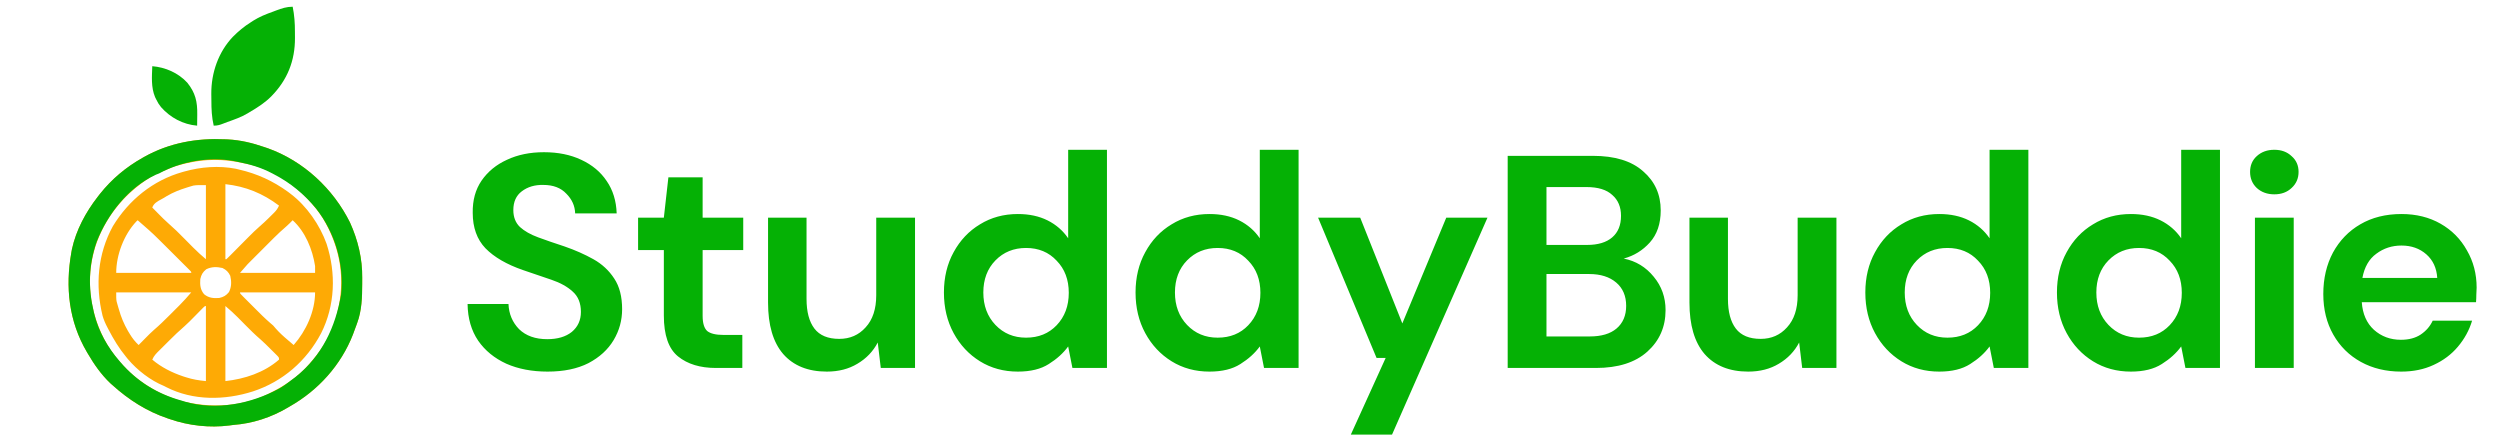 <svg width="231" height="41" viewBox="0 0 231 41" fill="none" xmlns="http://www.w3.org/2000/svg">
<path fill-rule="evenodd" clip-rule="evenodd" d="M20.827 12.872L21.05 12.882C22.237 12.946 23.31 13.206 24.43 13.593L24.75 13.7C28.05 14.882 30.792 17.438 32.341 20.564C33.077 22.186 33.489 23.899 33.469 25.677C33.467 25.877 33.467 26.077 33.467 26.276C33.465 27.469 33.426 28.708 33.005 29.836L32.932 30.04C32.862 30.234 32.791 30.426 32.718 30.618L32.611 30.91C31.508 33.739 29.399 36.066 26.772 37.555L26.609 37.652C25.064 38.57 23.34 39.133 21.547 39.266L21.2 39.313C19.363 39.549 17.435 39.33 15.692 38.726L15.511 38.665C13.564 38.012 11.897 36.942 10.377 35.573L10.192 35.408C9.375 34.636 8.687 33.658 8.125 32.69L8.032 32.533C6.354 29.689 6.023 26.526 6.594 23.322L6.647 23.025C7.03 21.258 7.926 19.603 9.026 18.187L9.217 17.94C10.329 16.542 11.62 15.462 13.17 14.584L13.327 14.495C15.646 13.197 18.191 12.745 20.827 12.872ZM22.495 15.076C22.688 15.118 22.881 15.156 23.075 15.194C25.817 15.807 28.345 17.85 29.841 20.18C31.446 22.889 31.928 25.746 31.186 28.817L31.141 29.009C30.752 30.6 29.91 32.088 28.844 33.321L28.729 33.458C27.821 34.536 26.747 35.377 25.497 36.027C25.385 36.085 25.274 36.145 25.164 36.205C22.579 37.623 19.372 37.778 16.562 36.992C13.638 36.106 11.139 34.111 9.669 31.418C8.268 28.721 7.909 25.751 8.793 22.84C9.714 19.962 11.718 17.604 14.341 16.115C14.562 16.012 14.78 15.921 15.01 15.84C15.22 15.763 15.416 15.674 15.619 15.58C16.045 15.389 16.472 15.266 16.925 15.158L17.164 15.1C19.006 14.666 20.652 14.68 22.495 15.076ZM17.043 15.845L16.863 15.895C14.133 16.665 11.897 18.486 10.433 20.895C9.025 23.452 8.792 26.363 9.477 29.177C9.591 29.564 9.738 29.903 9.927 30.258L10.022 30.442C10.49 31.341 10.993 32.176 11.639 32.961L11.815 33.178C12.685 34.208 13.901 35.151 15.152 35.663L15.357 35.769C17.844 37.043 20.777 36.994 23.376 36.164C26.132 35.258 28.317 33.351 29.671 30.793C30.969 28.213 31.061 25.259 30.178 22.533C29.557 20.796 28.34 19.034 26.862 17.917L26.618 17.731C25.223 16.719 23.767 16.052 22.088 15.665L21.784 15.592C20.221 15.289 18.567 15.417 17.043 15.845ZM19.025 35.213V28.276C18.997 28.276 18.977 28.276 18.959 28.281C18.919 28.291 18.886 28.323 18.779 28.423L18.779 28.423L18.577 28.628C18.424 28.783 18.271 28.938 18.119 29.093C18.062 29.15 18.006 29.207 17.95 29.265L17.95 29.265C17.656 29.565 17.362 29.865 17.048 30.144C16.559 30.561 16.102 31.004 15.648 31.457C15.495 31.61 15.341 31.763 15.187 31.916C15.085 32.017 14.983 32.118 14.881 32.219L14.736 32.365L14.714 32.386C14.452 32.644 14.211 32.882 14.071 33.231C14.899 33.933 15.895 34.432 16.921 34.776L17.179 34.858C17.816 35.062 18.338 35.144 19.025 35.213ZM20.827 28.276C21.221 28.614 21.586 28.935 21.947 29.301L22.078 29.433C22.248 29.605 22.418 29.777 22.588 29.948L22.624 29.986C23.095 30.462 23.566 30.93 24.075 31.366C24.39 31.642 24.686 31.938 24.981 32.234L25.061 32.313L25.272 32.521L25.472 32.72L25.652 32.9L25.652 32.9C25.72 32.978 25.752 33.016 25.767 33.06C25.781 33.1 25.781 33.145 25.781 33.231C24.405 34.429 22.608 35.015 20.827 35.213V28.276ZM19.025 23.952V17.106C18.948 17.106 18.869 17.105 18.791 17.104H18.791H18.791H18.791H18.791H18.791H18.791C18.485 17.101 18.177 17.098 17.875 17.146L17.683 17.202L17.464 17.266L17.241 17.337C16.591 17.538 16.003 17.772 15.415 18.115L15.152 18.277C15.07 18.325 14.986 18.371 14.902 18.416L14.901 18.416C14.551 18.604 14.199 18.794 14.071 19.178C14.208 19.317 14.346 19.456 14.484 19.596L14.656 19.769L14.714 19.828L14.714 19.828L14.714 19.828C14.968 20.085 15.221 20.343 15.494 20.58L15.494 20.58L15.494 20.581C15.899 20.946 16.102 21.129 16.299 21.317C16.497 21.506 16.689 21.7 17.072 22.088L17.073 22.088L17.073 22.088L17.073 22.088L17.073 22.088L17.073 22.088L17.116 22.132L17.116 22.132L17.116 22.132L17.116 22.132L17.116 22.132L17.116 22.132L17.116 22.132C17.309 22.328 17.503 22.523 17.696 22.718L17.846 22.869C18.224 23.253 18.614 23.6 19.025 23.952ZM20.827 17.016C22.704 17.225 24.275 17.864 25.781 18.998C25.663 19.259 25.537 19.445 25.333 19.647L25.172 19.807L25.004 19.972L24.843 20.133C24.57 20.404 24.291 20.664 24 20.914C23.638 21.229 23.298 21.561 22.961 21.903L22.783 22.082C22.598 22.268 22.413 22.454 22.229 22.64C21.983 22.888 21.738 23.136 21.492 23.383L21.321 23.556C21.188 23.69 21.053 23.822 20.917 23.952H20.827V17.016ZM29.114 24.583C28.876 23.043 28.214 21.417 27.043 20.349C26.845 20.553 26.648 20.751 26.434 20.938C26.049 21.267 25.682 21.609 25.323 21.966L25.13 22.159L24.714 22.575C24.498 22.791 24.283 23.007 24.067 23.223C23.925 23.365 23.782 23.507 23.64 23.649L23.436 23.854L23.242 24.047L23.058 24.232C22.979 24.311 22.923 24.367 22.868 24.425C22.735 24.564 22.609 24.711 22.178 25.213L22.178 25.213H29.114V24.583ZM12.72 20.349C13.435 20.953 14.13 21.578 14.791 22.241L15.107 22.555C15.424 22.87 15.741 23.186 16.057 23.501C16.194 23.638 16.33 23.774 16.467 23.91C16.665 24.106 16.862 24.303 17.059 24.5L17.246 24.685L17.416 24.856L17.568 25.006L17.568 25.006C17.634 25.079 17.659 25.107 17.668 25.139C17.674 25.158 17.674 25.18 17.674 25.213H10.738C10.738 23.562 11.452 21.672 12.602 20.458L12.72 20.349ZM29.114 27.015H22.178C22.178 27.035 22.178 27.051 22.181 27.067C22.192 27.129 22.246 27.184 22.517 27.456L22.665 27.604L22.976 27.915C23.139 28.078 23.302 28.241 23.465 28.404L23.57 28.509L23.57 28.509C24.017 28.958 24.463 29.407 24.943 29.821C25.043 29.905 25.143 29.991 25.241 30.078C25.572 30.477 25.905 30.822 26.296 31.162L26.502 31.339C26.712 31.52 26.922 31.7 27.133 31.88C28.285 30.579 29.114 28.762 29.114 27.015ZM10.738 27.015H17.674C17.322 27.425 16.975 27.818 16.594 28.198L16.444 28.348C16.34 28.452 16.236 28.556 16.132 28.659C15.974 28.816 15.818 28.973 15.661 29.131C15.197 29.595 14.732 30.051 14.232 30.477C13.959 30.716 13.704 30.975 13.449 31.233L13.395 31.288L13.223 31.462C13.085 31.601 12.947 31.74 12.81 31.88C12.475 31.566 12.23 31.253 11.993 30.86L11.816 30.569C11.447 29.922 11.187 29.304 10.985 28.586L10.912 28.338L10.843 28.096L10.782 27.88L10.782 27.88C10.77 27.815 10.761 27.768 10.754 27.721C10.738 27.598 10.738 27.472 10.738 27.015ZM21.277 25.484C21.102 25.127 20.913 24.939 20.557 24.763C20.026 24.644 19.549 24.638 19.054 24.882C18.73 25.149 18.599 25.377 18.507 25.787C18.471 26.328 18.504 26.756 18.856 27.184C19.284 27.536 19.712 27.57 20.253 27.534C20.663 27.442 20.892 27.311 21.158 26.986C21.402 26.491 21.397 26.015 21.277 25.484Z" fill="#FEAA05"/>
<path d="M20.827 12.872C20.901 12.876 20.974 12.879 21.05 12.882C22.237 12.946 23.31 13.206 24.43 13.593C24.536 13.628 24.641 13.664 24.75 13.7C28.05 14.882 30.792 17.438 32.341 20.564C33.077 22.186 33.489 23.899 33.469 25.677C33.467 25.877 33.467 26.077 33.467 26.276C33.465 27.469 33.426 28.708 33.005 29.836C32.969 29.937 32.969 29.937 32.932 30.04C32.862 30.234 32.791 30.426 32.718 30.618C32.682 30.715 32.647 30.811 32.611 30.91C31.508 33.739 29.399 36.066 26.772 37.555C26.718 37.587 26.664 37.619 26.609 37.652C25.064 38.57 23.34 39.133 21.547 39.266C21.433 39.282 21.318 39.297 21.2 39.313C19.363 39.549 17.435 39.33 15.692 38.726C15.632 38.706 15.572 38.686 15.511 38.665C13.564 38.012 11.897 36.942 10.377 35.573C10.316 35.519 10.255 35.464 10.192 35.408C9.375 34.636 8.687 33.658 8.125 32.69C8.094 32.639 8.064 32.587 8.032 32.533C6.354 29.689 6.023 26.526 6.594 23.322C6.611 23.224 6.629 23.126 6.647 23.025C7.03 21.258 7.926 19.603 9.026 18.187C9.089 18.106 9.152 18.024 9.217 17.94C10.329 16.542 11.62 15.462 13.17 14.584C13.222 14.554 13.274 14.525 13.327 14.495C15.646 13.197 18.191 12.745 20.827 12.872ZM14.701 16.025C14.597 16.066 14.493 16.107 14.386 16.149C11.862 17.321 9.933 19.79 8.936 22.331C8.184 24.493 8.131 26.602 8.666 28.817C8.681 28.88 8.696 28.944 8.711 29.009C9.1 30.6 9.941 32.089 11.008 33.321C11.047 33.367 11.086 33.412 11.126 33.46C12.655 35.246 14.514 36.388 16.773 37.014C16.881 37.048 16.989 37.082 17.1 37.117C20.001 37.952 23.203 37.307 25.798 35.904C26.236 35.644 26.639 35.342 27.043 35.032C27.18 34.929 27.18 34.929 27.321 34.823C29.749 32.883 30.983 30.248 31.514 27.23C31.816 24.415 30.956 21.493 29.204 19.268C28.103 17.942 26.861 16.909 25.331 16.115C25.274 16.084 25.216 16.054 25.157 16.022C24.113 15.467 23.065 15.171 21.908 14.944C21.801 14.922 21.694 14.9 21.584 14.877C19.316 14.462 16.712 14.922 14.701 16.025Z" fill="#05B105"/>
<path d="M27.043 0.621C27.202 1.395 27.254 2.152 27.251 2.941C27.251 3.125 27.253 3.31 27.255 3.494C27.265 5.614 26.558 7.388 25.061 8.909C24.466 9.504 23.804 9.929 23.079 10.35C23.012 10.392 22.944 10.433 22.875 10.476C22.288 10.827 21.648 11.047 21.007 11.275C20.882 11.321 20.758 11.368 20.634 11.417C20.315 11.543 20.094 11.611 19.746 11.611C19.563 10.834 19.532 10.067 19.532 9.273C19.532 9.068 19.529 8.863 19.525 8.658C19.511 6.738 20.179 4.803 21.52 3.397C22.028 2.886 22.556 2.443 23.169 2.062C23.24 2.016 23.311 1.969 23.384 1.921C23.971 1.546 24.587 1.306 25.241 1.072C25.332 1.037 25.423 1.002 25.517 0.967C26.028 0.774 26.491 0.621 27.043 0.621Z" fill="#05B105"/>
<path d="M14.071 6.116C15.278 6.215 16.47 6.732 17.302 7.636C18.054 8.568 18.244 9.395 18.226 10.569C18.225 10.67 18.224 10.77 18.223 10.873C18.221 11.119 18.218 11.365 18.215 11.611C16.922 11.504 15.733 10.87 14.882 9.9C14.694 9.67 14.556 9.448 14.431 9.179C14.396 9.108 14.361 9.037 14.325 8.964C13.949 8.057 14.037 7.078 14.071 6.116Z" fill="#05B105"/>
<path d="M50.596 34.336C49.159 34.336 47.889 34.093 46.788 33.608C45.687 33.104 44.819 32.395 44.184 31.48C43.549 30.547 43.223 29.417 43.204 28.092H46.984C47.021 29.007 47.348 29.781 47.964 30.416C48.599 31.032 49.467 31.34 50.568 31.34C51.52 31.34 52.276 31.116 52.836 30.668C53.396 30.201 53.676 29.585 53.676 28.82C53.676 28.017 53.424 27.392 52.92 26.944C52.435 26.496 51.781 26.132 50.96 25.852C50.139 25.572 49.261 25.273 48.328 24.956C46.816 24.433 45.659 23.761 44.856 22.94C44.072 22.119 43.68 21.027 43.68 19.664C43.661 18.507 43.932 17.517 44.492 16.696C45.071 15.856 45.855 15.212 46.844 14.764C47.833 14.297 48.972 14.064 50.26 14.064C51.567 14.064 52.715 14.297 53.704 14.764C54.712 15.231 55.496 15.884 56.056 16.724C56.635 17.564 56.943 18.563 56.98 19.72H53.144C53.125 19.029 52.855 18.423 52.332 17.9C51.828 17.359 51.119 17.088 50.204 17.088C49.42 17.069 48.757 17.265 48.216 17.676C47.693 18.068 47.432 18.647 47.432 19.412C47.432 20.065 47.637 20.588 48.048 20.98C48.459 21.353 49.019 21.671 49.728 21.932C50.437 22.193 51.249 22.473 52.164 22.772C53.135 23.108 54.021 23.5 54.824 23.948C55.627 24.396 56.271 24.993 56.756 25.74C57.241 26.468 57.484 27.411 57.484 28.568C57.484 29.595 57.223 30.547 56.7 31.424C56.177 32.301 55.403 33.011 54.376 33.552C53.349 34.075 52.089 34.336 50.596 34.336ZM66.155 34C64.699 34 63.532 33.645 62.655 32.936C61.778 32.227 61.339 30.967 61.339 29.156V23.108H58.959V20.112H61.339L61.759 16.388H64.923V20.112H68.675V23.108H64.923V29.184C64.923 29.856 65.063 30.323 65.343 30.584C65.642 30.827 66.146 30.948 66.855 30.948H68.591V34H66.155ZM76.4 34.336C74.664 34.336 73.32 33.795 72.368 32.712C71.435 31.629 70.968 30.043 70.968 27.952V20.112H74.524V27.616C74.524 28.811 74.767 29.725 75.252 30.36C75.737 30.995 76.503 31.312 77.548 31.312C78.537 31.312 79.35 30.957 79.984 30.248C80.638 29.539 80.964 28.549 80.964 27.28V20.112H84.548V34H81.384L81.104 31.648C80.675 32.469 80.049 33.123 79.228 33.608C78.425 34.093 77.483 34.336 76.4 34.336ZM94.051 34.336C92.745 34.336 91.578 34.019 90.551 33.384C89.525 32.749 88.713 31.881 88.115 30.78C87.518 29.679 87.219 28.428 87.219 27.028C87.219 25.628 87.518 24.387 88.115 23.304C88.713 22.203 89.525 21.344 90.551 20.728C91.578 20.093 92.745 19.776 94.051 19.776C95.097 19.776 96.011 19.972 96.795 20.364C97.579 20.756 98.214 21.307 98.699 22.016V13.84H102.283V34H99.091L98.699 32.012C98.251 32.628 97.654 33.169 96.907 33.636C96.179 34.103 95.227 34.336 94.051 34.336ZM94.807 31.2C95.965 31.2 96.907 30.817 97.635 30.052C98.382 29.268 98.755 28.269 98.755 27.056C98.755 25.843 98.382 24.853 97.635 24.088C96.907 23.304 95.965 22.912 94.807 22.912C93.669 22.912 92.726 23.295 91.979 24.06C91.233 24.825 90.859 25.815 90.859 27.028C90.859 28.241 91.233 29.24 91.979 30.024C92.726 30.808 93.669 31.2 94.807 31.2ZM111.757 34.336C110.45 34.336 109.284 34.019 108.257 33.384C107.23 32.749 106.418 31.881 105.821 30.78C105.224 29.679 104.925 28.428 104.925 27.028C104.925 25.628 105.224 24.387 105.821 23.304C106.418 22.203 107.23 21.344 108.257 20.728C109.284 20.093 110.45 19.776 111.757 19.776C112.802 19.776 113.717 19.972 114.501 20.364C115.285 20.756 115.92 21.307 116.405 22.016V13.84H119.989V34H116.797L116.405 32.012C115.957 32.628 115.36 33.169 114.613 33.636C113.885 34.103 112.933 34.336 111.757 34.336ZM112.513 31.2C113.67 31.2 114.613 30.817 115.341 30.052C116.088 29.268 116.461 28.269 116.461 27.056C116.461 25.843 116.088 24.853 115.341 24.088C114.613 23.304 113.67 22.912 112.513 22.912C111.374 22.912 110.432 23.295 109.685 24.06C108.938 24.825 108.565 25.815 108.565 27.028C108.565 28.241 108.938 29.24 109.685 30.024C110.432 30.808 111.374 31.2 112.513 31.2ZM124.815 40.16L128.035 33.076H127.195L121.791 20.112H125.683L129.575 29.884L133.635 20.112H137.443L128.623 40.16H124.815ZM139.31 34V14.4H147.178C149.212 14.4 150.762 14.876 151.826 15.828C152.908 16.761 153.45 17.965 153.45 19.44C153.45 20.672 153.114 21.661 152.442 22.408C151.788 23.136 150.986 23.631 150.034 23.892C151.154 24.116 152.078 24.676 152.806 25.572C153.534 26.449 153.898 27.476 153.898 28.652C153.898 30.201 153.338 31.48 152.218 32.488C151.098 33.496 149.511 34 147.458 34H139.31ZM142.894 22.632H146.646C147.654 22.632 148.428 22.399 148.97 21.932C149.511 21.465 149.782 20.803 149.782 19.944C149.782 19.123 149.511 18.479 148.97 18.012C148.447 17.527 147.654 17.284 146.59 17.284H142.894V22.632ZM142.894 31.088H146.898C147.962 31.088 148.783 30.845 149.362 30.36C149.959 29.856 150.258 29.156 150.258 28.26C150.258 27.345 149.95 26.627 149.334 26.104C148.718 25.581 147.887 25.32 146.842 25.32H142.894V31.088ZM161.538 34.336C159.802 34.336 158.458 33.795 157.506 32.712C156.572 31.629 156.106 30.043 156.106 27.952V20.112H159.662V27.616C159.662 28.811 159.904 29.725 160.39 30.36C160.875 30.995 161.64 31.312 162.686 31.312C163.675 31.312 164.487 30.957 165.122 30.248C165.775 29.539 166.102 28.549 166.102 27.28V20.112H169.686V34H166.522L166.242 31.648C165.812 32.469 165.187 33.123 164.366 33.608C163.563 34.093 162.62 34.336 161.538 34.336ZM179.189 34.336C177.882 34.336 176.716 34.019 175.689 33.384C174.662 32.749 173.85 31.881 173.253 30.78C172.656 29.679 172.357 28.428 172.357 27.028C172.357 25.628 172.656 24.387 173.253 23.304C173.85 22.203 174.662 21.344 175.689 20.728C176.716 20.093 177.882 19.776 179.189 19.776C180.234 19.776 181.149 19.972 181.933 20.364C182.717 20.756 183.352 21.307 183.837 22.016V13.84H187.421V34H184.229L183.837 32.012C183.389 32.628 182.792 33.169 182.045 33.636C181.317 34.103 180.365 34.336 179.189 34.336ZM179.945 31.2C181.102 31.2 182.045 30.817 182.773 30.052C183.52 29.268 183.893 28.269 183.893 27.056C183.893 25.843 183.52 24.853 182.773 24.088C182.045 23.304 181.102 22.912 179.945 22.912C178.806 22.912 177.864 23.295 177.117 24.06C176.37 24.825 175.997 25.815 175.997 27.028C175.997 28.241 176.37 29.24 177.117 30.024C177.864 30.808 178.806 31.2 179.945 31.2ZM196.894 34.336C195.588 34.336 194.421 34.019 193.394 33.384C192.368 32.749 191.556 31.881 190.958 30.78C190.361 29.679 190.062 28.428 190.062 27.028C190.062 25.628 190.361 24.387 190.958 23.304C191.556 22.203 192.368 21.344 193.394 20.728C194.421 20.093 195.588 19.776 196.894 19.776C197.94 19.776 198.854 19.972 199.638 20.364C200.422 20.756 201.057 21.307 201.542 22.016V13.84H205.126V34H201.934L201.542 32.012C201.094 32.628 200.497 33.169 199.75 33.636C199.022 34.103 198.07 34.336 196.894 34.336ZM197.65 31.2C198.808 31.2 199.75 30.817 200.478 30.052C201.225 29.268 201.598 28.269 201.598 27.056C201.598 25.843 201.225 24.853 200.478 24.088C199.75 23.304 198.808 22.912 197.65 22.912C196.512 22.912 195.569 23.295 194.822 24.06C194.076 24.825 193.702 25.815 193.702 27.028C193.702 28.241 194.076 29.24 194.822 30.024C195.569 30.808 196.512 31.2 197.65 31.2ZM210.148 17.956C209.495 17.956 208.953 17.76 208.524 17.368C208.113 16.976 207.908 16.481 207.908 15.884C207.908 15.287 208.113 14.801 208.524 14.428C208.953 14.036 209.495 13.84 210.148 13.84C210.801 13.84 211.333 14.036 211.744 14.428C212.173 14.801 212.388 15.287 212.388 15.884C212.388 16.481 212.173 16.976 211.744 17.368C211.333 17.76 210.801 17.956 210.148 17.956ZM208.356 34V20.112H211.94V34H208.356ZM221.869 34.336C220.469 34.336 219.228 34.037 218.145 33.44C217.062 32.843 216.213 32.003 215.597 30.92C214.981 29.837 214.673 28.587 214.673 27.168C214.673 25.731 214.972 24.452 215.569 23.332C216.185 22.212 217.025 21.344 218.089 20.728C219.172 20.093 220.441 19.776 221.897 19.776C223.26 19.776 224.464 20.075 225.509 20.672C226.554 21.269 227.366 22.091 227.945 23.136C228.542 24.163 228.841 25.311 228.841 26.58C228.841 26.785 228.832 27 228.813 27.224C228.813 27.448 228.804 27.681 228.785 27.924H218.229C218.304 29.007 218.677 29.856 219.349 30.472C220.04 31.088 220.87 31.396 221.841 31.396C222.569 31.396 223.176 31.237 223.661 30.92C224.165 30.584 224.538 30.155 224.781 29.632H228.421C228.16 30.509 227.721 31.312 227.105 32.04C226.508 32.749 225.761 33.309 224.865 33.72C223.988 34.131 222.989 34.336 221.869 34.336ZM221.897 22.688C221.02 22.688 220.245 22.94 219.573 23.444C218.901 23.929 218.472 24.676 218.285 25.684H225.201C225.145 24.769 224.809 24.041 224.193 23.5C223.577 22.959 222.812 22.688 221.897 22.688Z" fill="#05B105"/>
</svg>
